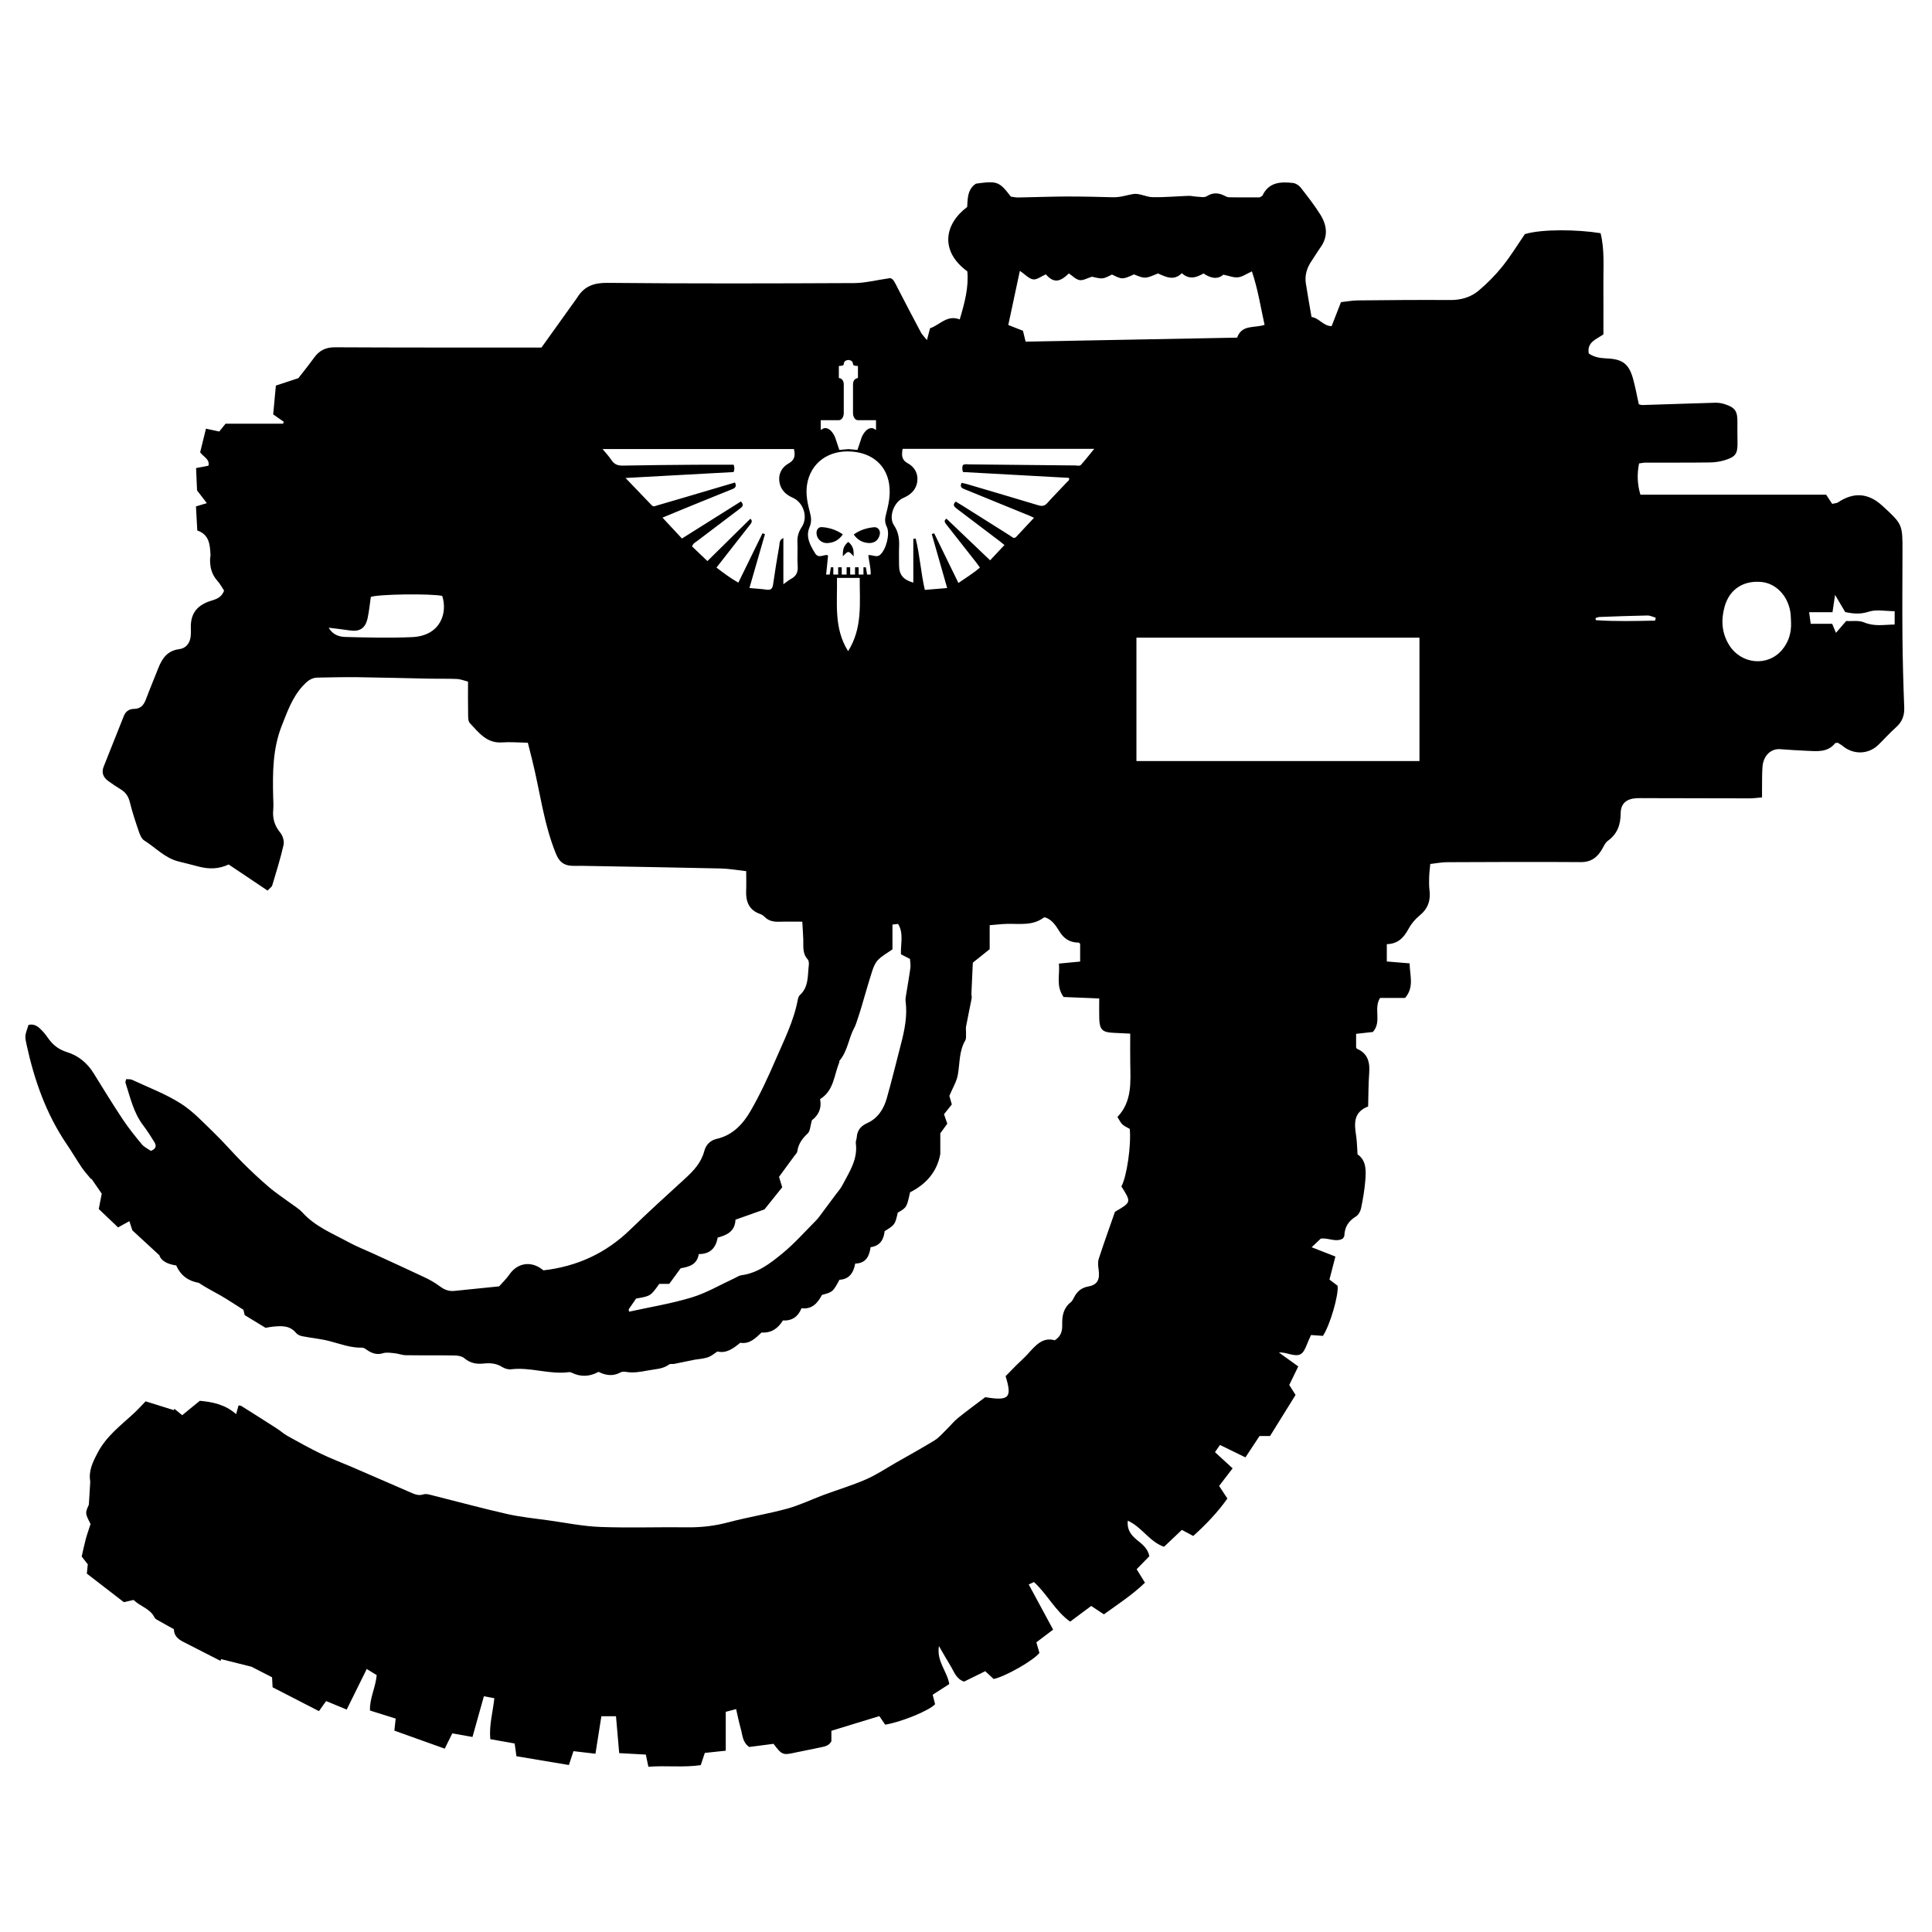 <?xml version="1.0" encoding="utf-8"?>
<!-- Generator: Adobe Illustrator 16.0.3, SVG Export Plug-In . SVG Version: 6.00 Build 0)  -->
<!DOCTYPE svg PUBLIC "-//W3C//DTD SVG 1.1//EN" "http://www.w3.org/Graphics/SVG/1.1/DTD/svg11.dtd">
<svg version="1.1" xmlns="http://www.w3.org/2000/svg" xmlns:xlink="http://www.w3.org/1999/xlink" x="0px" y="0px"
	 width="1417.32px" height="1417.32px" viewBox="0 0 1417.32 1417.32" enable-background="new 0 0 1417.32 1417.32"
	 xml:space="preserve">
<g id="Ebene_1">
</g>
<g id="Ebene_2">
	<g>
		<path fill="none" d="M606.766,407.151c0.232,0.007,0.456,0.318,0.684,0.49c-0.401,4.648-1.425,13.844-1.425,13.844
			s1.856,0.006,2.629,0.006c0.885-5.343,0,0,0.885-5.343c0.755,0,1.03,0,1.787,0c0,1.843,0,4.091,0,5.343c1.105,0,2.376,0,3.557,0
			c0-2.1,0-3.408,0-5.343c0.939,0,1.731,0,2.617,0c0,1.603,0,4.312,0,5.343c0.92,0,1.989,0,3.575,0c0-1.787,0-3.5,0-5.324
			c1.087,0,1.548-0.019,2.616-0.019c0,1.708,0,4.367,0,5.343c1.401,0,2.782,0,3.556,0c0-1.252,0-3.593,0-5.343
			c0.677,0,1.75,0,2.654,0c0,1.326,0,3.999,0,5.343c1.64,0,2.598,0,3.537,0c0-1.437,0-4.183,0-5.343c0.553,0,0.996,0,1.751,0
			c0.904,5.343,0,0,0.904,5.343c1.095,0,1.621,0,2.635,0c0.176-4.779-1.196-9.47-1.734-14.229c3.129-0.454,6.03,2.063,8.705-0.302
			c4.382-3.875,7.387-15.348,4.839-20.502c-1.529-3.092-1.454-5.848-0.615-8.915c0.698-2.553,1.292-5.14,1.814-7.736
			c4.297-21.358-6.228-36.686-26.41-38.497c-17.403-1.563-30.903,8.29-33.312,24.458c-1.042,6.989,0.442,13.788,2.23,20.495
			c0.964,3.616,1.186,6.823-0.411,10.6c-2.947,6.973,0.525,13.168,4.121,19.031C600.342,409.786,603.776,407.058,606.766,407.151z
			 M641.085,386.772c3.08-0.327,5.036,2.486,4.285,5.536c-1.057,4.297-4.213,6.463-8.743,6.008
			c-4.303-0.433-7.667-2.403-10.334-6.196C630.837,388.789,635.846,387.326,641.085,386.772z M622.291,397.525
			c3.982,3.349,3.982,6.363,3.982,10.614c-3.919-4.25-3.919-4.25-7.988,0C618.285,403.888,618.285,400.874,622.291,397.525z
			 M603.07,386.698c5.404,0.386,10.537,2.079,15.229,5.294c-2.893,4.301-6.681,6.159-11.33,6.411
			c-3.951,0.214-7.478-2.692-7.923-6.594C598.708,388.848,600.135,386.49,603.07,386.698z"/>
		<path fill="none" d="M622.172,477.696c10.726-17.026,8.458-35.411,8.518-53.765c-5.687,0-11.013,0-16.686,0
			C614.383,442.213,611.458,460.652,622.172,477.696z"/>
		<path fill="none" d="M660.947,700.082c-0.371-7.408,2.202-15.111-2.072-22.291c-1.151,0.133-2.307,0.268-4.161,0.483
			c0,6.26,0,12.202,0,18.175c-3.866,2.745-7.664,4.774-10.543,7.706c-2.1,2.139-3.395,5.337-4.345,8.291
			c-2.855,8.879-5.352,17.874-8.021,26.814c-0.844,2.827-1.746,5.641-2.696,8.435c-0.719,2.114-1.33,4.31-2.386,6.254
			c-4.218,7.771-4.879,17.136-10.82,24.133c-0.278,0.328-0.09,1.01-0.275,1.463c-3.82,9.34-3.873,20.535-14.024,26.794
			c1.48,7.248-1.779,12.352-5.993,15.457c-1.212,4.17-1.179,7.918-3.03,9.646c-4.045,3.771-6.937,7.725-7.681,13.267
			c-0.148,1.105-1.295,2.093-2.031,3.101c-3.936,5.385-7.886,10.76-11.382,15.525c1.025,3.333,1.663,5.407,2.353,7.652
			c-4.973,6.2-9.804,12.224-13.017,16.229c-8.649,3.072-14.885,5.286-21.273,7.556c-0.313,8.519-6.16,11.29-13.071,13.128
			c-1.323,7.703-5.63,12.167-13.851,12.088c-1.279,8.038-7.525,9.389-13.281,10.417c-3.071,4.191-5.81,7.932-8.399,11.467
			c-3.167,0-5.371,0-7.304,0c-6.369,8.92-6.369,8.92-17.003,10.77c-1.833,2.662-3.644,5.291-5.455,7.921
			c0.102,0.568,0.203,1.135,0.305,1.701c15.348-3.388,30.961-5.901,45.953-10.46c10.946-3.327,21.072-9.35,31.565-14.171
			c1.586-0.728,3.121-1.888,4.776-2.097c12.024-1.532,21.252-8.705,30.039-15.895c8.906-7.288,16.62-16.038,24.767-24.237
			c1.75-1.761,3.158-3.87,4.66-5.866c3.309-4.393,6.588-8.807,9.859-13.226c1.637-2.211,3.539-4.294,4.794-6.707
			c5.049-9.71,11.538-18.982,9.927-30.88c-0.193-1.423,0.598-2.952,0.688-4.447c0.308-5.101,3.079-8.283,7.576-10.312
			c7.955-3.589,12.204-10.36,14.453-18.286c3.764-13.264,7.007-26.677,10.47-40.027c2.658-10.25,4.729-20.557,3.328-31.248
			c-0.159-1.213,0.034-2.5,0.229-3.727c1.09-6.874,2.343-13.725,3.289-20.617c0.297-2.171-0.182-4.447-0.302-6.597
			C665.266,702.291,663.332,701.301,660.947,700.082z"/>
		<path fill="none" d="M665.96,339.875c4.909,2.656,7.708,7.387,6.958,13.298c-0.784,6.189-4.89,9.851-10.36,12.17
			c-6.662,2.824-10.882,13.846-6.802,19.864c3.409,5.027,4.049,10.169,3.827,15.845c-0.179,4.562-0.05,9.135-0.029,13.705
			c0.029,6.813,2.979,10.534,10.456,12.659c0-10.815,0-21.469,0-32.123c0.574-0.078,1.149-0.155,1.723-0.232
			c3.094,12.25,3.794,24.991,6.722,37.681c5.414-0.447,10.625-0.877,16.393-1.355c-3.864-13.53-7.581-26.554-11.299-39.577
			c0.589-0.192,1.18-0.385,1.77-0.579c5.877,12.044,11.755,24.089,17.776,36.427c5.658-3.887,10.912-7.085,15.779-11.255
			c-1.019-1.411-1.819-2.619-2.715-3.758c-7.09-9.043-14.205-18.067-21.292-27.112c-1.325-1.689-3.088-3.441-0.532-5.03
			c10.73,10.234,21.269,20.289,32.021,30.545c3.233-3.452,6.803-7.261,10.531-11.24c-1.14-0.908-2.374-1.933-3.652-2.901
			c-10.445-7.924-20.894-15.842-31.351-23.75c-1.933-1.461-3.282-2.951-0.736-5.192c1.635,0.985,3.16,1.867,4.65,2.806
			c11.836,7.462,23.656,14.952,35.512,22.381c1.242,0.779,2.522,2.457,4.218,0.645c4.254-4.549,8.502-9.107,13.018-13.944
			c-1.536-0.716-2.309-1.118-3.112-1.446c-15.664-6.407-31.326-12.818-47.005-19.191c-2.243-0.913-4.703-1.548-3.008-5.016
			c1.413,0.333,2.838,0.601,4.224,1.009c17.358,5.122,34.727,10.213,52.049,15.455c2.716,0.821,4.597,0.604,6.584-1.609
			c4.72-5.261,9.709-10.28,14.533-15.448c0.714-0.765,2.065-1.373,1.326-3.044c-25.918-1.43-51.885-2.864-77.712-4.289
			c-0.611-2.202-0.752-3.744,0.113-5.224c1.614-0.782,3.252-0.385,4.841-0.37c25.787,0.248,51.575,0.53,77.364,0.774
			c1.442,0.014,3.282,0.638,4.269-0.46c3.263-3.633,6.262-7.504,9.707-11.709c-47.457,0-93.965,0-140.58,0
			C661.466,333.716,661.142,337.267,665.96,339.875z"/>
		<path fill="none" d="M272.036,437.908c-0.738,5.041-1.234,10.28-2.316,15.396c-1.635,7.727-5.867,10.347-13.497,9.13
			c-4.59-0.731-9.223-1.193-15.084-1.934c3.522,5.929,8.495,6.686,12.923,6.798c16.057,0.405,32.156,0.805,48.189,0.099
			c21.221-0.934,26.204-18.122,22.147-30.258C315.449,435.372,277.554,435.856,272.036,437.908z"/>
		<path fill="none" d="M605.054,314.052c4.949-0.284,7.629,6.932,7.629,6.932s1.888,5.787,3.051,9.089c6.646-0.602,0,0,6.646-0.602
			c6.646,0.602,0,0,6.646,0.602c1.163-3.302,3.051-9.089,3.051-9.089s2.681-7.215,7.629-6.932c2.055,0.118,3.018,2.458,2.943,0.457
			c0-2.358,0-3.906,0-6.265c-4.52,0-7.763,0.002-13.267,0.002c-2.482,0-3.612-3.049-3.612-5.162c0-9.14,0-16.756,0-20.979
			c0-4.745,3.612-4.745,3.612-4.745v-8.918c0,0-3.612,0.171-3.612-1.278c0-3.071-3.391-3.071-3.391-3.071s-3.39,0-3.39,3.071
			c0,1.449-3.612,1.278-3.612,1.278v8.918c0,0,3.612,0,3.612,4.745c0,4.223,0,11.839,0,20.979c0,2.113-1.13,5.162-3.612,5.162
			c-5.504,0-8.747-0.002-13.268-0.002c0,2.358,0,3.906,0,6.265C602.035,316.51,603,314.17,605.054,314.052z"/>
		<path fill="none" d="M581.493,365.104c-5.143-2.253-8.922-5.94-9.741-11.679c-0.833-5.851,1.795-10.671,6.724-13.407
			c4.804-2.667,4.979-6.16,3.935-10.594c-46.677,0-93.212,0-140.369,0c2.492,3.053,4.759,5.405,6.514,8.092
			c2.096,3.208,4.736,4.133,8.501,4.054c17.679-0.371,35.363-0.488,53.047-0.63c9.381-0.074,18.765-0.013,28.11-0.013
			c0.572,1.842,0.811,3.391-0.064,5.378c-25.899,1.421-51.967,2.849-79.25,4.345c6.965,7.254,13.084,13.578,19.138,19.965
			c1.394,1.47,2.719,0.552,4.057,0.167c6.507-1.873,13.003-3.782,19.499-5.699c12.528-3.696,25.053-7.406,37.587-11.112
			c1.389,2.957,0.143,4.034-2.137,4.942c-11.484,4.579-22.927,9.263-34.375,13.932c-5.385,2.196-10.75,4.441-16.672,6.892
			c5.078,5.451,9.644,10.353,14.278,15.325c14.734-9.264,29.02-18.247,43.264-27.202c2.712,2.846,0.74,4.161-1.088,5.542
			c-10.342,7.816-20.689,15.626-31.001,23.48c-1.354,1.031-3.054,1.784-3.775,3.951c3.627,3.462,7.312,6.981,11.283,10.771
			c10.687-10.531,21.1-20.791,31.523-31.063c1.796,1.583,0.851,3.019-0.332,4.507c-3.026,3.804-6.018,7.636-9.014,11.464
			c-5.128,6.553-10.25,13.11-15.53,19.862c5.343,4.091,10.25,7.763,16.041,11.063c5.98-12.222,11.855-24.226,17.729-36.229
			c0.599,0.213,1.199,0.425,1.797,0.639c-3.766,13.062-7.533,26.124-11.401,39.537c4.652,0.42,8.621,0.621,12.535,1.185
			c3.2,0.462,4.39-0.681,4.835-3.846c1.333-9.478,2.901-18.923,4.549-28.351c0.315-1.799-0.207-4.18,2.992-5.705
			c0,11.253,0,21.982,0,33.923c2.706-1.911,4.05-3.094,5.591-3.903c3.813-2.006,5.228-4.883,4.908-9.286
			c-0.427-5.864,0.103-11.792-0.179-17.672c-0.2-4.18,0.875-7.644,3.179-11.136C592.985,379.313,589.436,368.584,581.493,365.104z"
			/>
		<path fill="none" d="M1370.872,448.753c-6.528,2.168-12.144,1.283-17.188,0.292c-2.578-4.356-4.684-7.913-7.476-12.629
			c-0.761,5.132-1.262,8.513-1.887,12.717c-5.928,0-11.271,0-17.137,0c0.461,3.388,0.786,5.78,1.152,8.473c5.72,0,10.867,0,15.754,0
			c0.96,2.295,1.675,4.002,2.774,6.635c2.669-3.088,4.724-5.465,7.471-8.645c4.025,0.231,9.215-0.689,13.295,1.029
			c7.47,3.149,14.572,1.612,22.296,1.53c0-3.608,0-6.43,0-9.786C1383.138,448.37,1376.452,446.9,1370.872,448.753z"/>
		<path fill="none" d="M927.696,238.302c-2.874-12.947-4.817-25.901-9.288-39.229c-3.964,1.793-6.972,4.009-10.185,4.366
			c-3.242,0.36-6.688-1.126-10.771-1.95c-4.487,3.946-9.6,2.406-14.595-0.874c-5.201,3.029-10.335,4.773-15.888-0.192
			c-5.944,6.026-12.053,2.492-17.51,0.177c-9.444,3.995-9.444,3.995-17.552,0.687c-8.362,3.823-8.761,3.825-16.114,0.104
			c-6.842,3.451-6.842,3.451-14.689,1.596c-3.59,1.076-6.58,2.943-9.156,2.482c-2.804-0.501-5.224-3.162-7.816-4.884
			c-6.22,5.979-10.829,7.639-16.905,0.667c-3.324,1.441-6.537,4.108-9.291,3.697c-3.177-0.473-5.949-3.664-9.757-6.262
			c-2.869,13.416-5.704,26.674-8.495,39.728c4.233,1.668,7.669,3.024,10.762,4.243c0.692,2.829,1.211,4.95,1.95,7.961
			c51.826-0.979,103.437-1.955,155.17-2.933C911.082,237.863,920.147,240.847,927.696,238.302z"/>
		<path fill="none" d="M1313.439,449.167c-1.836-12.132-10.607-21.229-21.287-22.228c-13.024-1.215-23.296,5.151-26.938,17.948
			c-2.745,9.642-2.254,19.473,3.315,28.36c8.841,14.115,28.11,15.953,38.628,3.701c4.984-5.804,7.045-12.652,6.767-20.268
			C1313.773,454.175,1313.813,451.64,1313.439,449.167z"/>
		<path fill="none" d="M1173.434,452.616c-0.992,0.036-1.968,0.525-2.952,0.803c0.073,0.514,0.147,1.028,0.218,1.542
			c14.495,1.013,29.008,0.605,43.52,0.317c0.141-0.716,0.281-1.433,0.425-2.149c-2.039-0.562-4.087-1.637-6.116-1.601
			C1196.827,451.734,1185.13,452.186,1173.434,452.616z"/>
		<path d="M636.627,398.316c4.529,0.456,7.686-1.71,8.743-6.008c0.751-3.05-1.205-5.863-4.285-5.536
			c-5.239,0.554-10.248,2.016-14.792,5.348C628.96,395.913,632.324,397.884,636.627,398.316z"/>
		<path d="M626.273,408.139c0-4.25,0-7.265-3.982-10.614c-4.005,3.349-4.005,6.363-4.005,10.614
			C622.354,403.888,622.354,403.888,626.273,408.139z"/>
		<path d="M1395.642,467.049c-0.197-20.843-0.003-41.689,0.03-62.534c0.028-19.89,0.031-19.89-14.803-33.502
			c-10.256-9.41-21.044-10.184-32.572-2.419c-0.76,0.512-1.877,0.496-4.189,1.052c-1.23-1.862-2.752-4.163-4.45-6.729
			c-45.493,0-90.634,0-136.259,0c-2.371-8.051-2.477-15.38-0.982-22.933c2.018-0.279,3.241-0.592,4.463-0.595
			c15.818-0.04,31.638,0.086,47.453-0.131c3.943-0.054,8.04-0.673,11.775-1.915c7.235-2.409,8.552-4.677,8.54-12.262
			c-0.005-4.968-0.198-9.939-0.087-14.904c0.189-8.523-1.522-11.217-9.609-13.78c-2.113-0.671-4.445-1.003-6.662-0.942
			c-17.806,0.497-35.606,1.137-53.41,1.682c-0.932,0.029-1.881-0.404-2.656-0.583c-1.426-6.426-2.524-12.583-4.186-18.586
			c-3.066-11.091-7.715-14.541-19.363-15.033c-4.77-0.202-9.387-0.908-13.179-3.641c-1.36-8.296,5.289-10.238,10.765-13.971
			c0-12.231,0.063-24.716-0.02-37.199c-0.081-12.437,0.964-24.962-2.058-37.057c-17.083-2.771-42.946-3.107-55.519,0.66
			c-5.322,7.746-10.42,16.134-16.508,23.726c-5.146,6.416-11.063,12.357-17.34,17.68c-5.846,4.958-13.027,7.022-20.992,6.964
			c-22.622-0.167-45.249,0.058-67.873,0.276c-3.926,0.038-7.846,0.794-12.208,1.267c-2.352,6.036-4.51,11.572-6.854,17.585
			c-5.958,0.13-8.954-5.831-14.753-6.699c-1.436-8.407-2.946-16.527-4.178-24.689c-0.9-5.963,0.797-11.39,4.178-16.348
			c2.26-3.315,4.29-6.793,6.618-10.058c5.738-8.048,4.705-16.237-0.12-23.954c-4.361-6.977-9.472-13.506-14.552-19.998
			c-1.251-1.597-3.583-3.033-5.563-3.256c-9.061-1.02-17.767-0.634-22.399,9.293c-0.173,0.372-0.822,0.522-2.094,1.276
			c-6.429,0-13.703,0.029-20.976-0.027c-1.236-0.01-2.638-0.073-3.675-0.64c-4.727-2.587-9.144-3.374-14.145-0.153
			c-1.779,1.146-4.867,0.369-7.352,0.286c-1.988-0.066-3.977-0.657-5.951-0.59c-8.769,0.296-17.54,1.138-26.295,0.985
			c-4.832-0.083-9.877-3.113-14.389-2.319c-4.846,0.854-9.541,2.497-14.629,2.366c-11.443-0.293-22.893-0.589-34.338-0.549
			c-11.745,0.043-23.488,0.525-35.234,0.716c-1.953,0.031-3.915-0.438-5.472-0.627c-2.144-2.793-3.842-4.921-5.426-6.507
			c-0.303-0.303-0.601-0.58-0.897-0.844c-0.179-0.159-0.357-0.312-0.535-0.458c-1.563-1.279-3.112-2.045-4.992-2.425
			c-0.173-0.035-0.356-0.059-0.536-0.087c-0.145-0.023-0.283-0.052-0.432-0.071c-3.001-0.383-6.873,0.052-12.773,0.876
			c-5.212,3.387-5.939,8.534-6.257,13.625c-0.073,1.175-0.125,2.347-0.204,3.494c-16.633,12.407-20.308,32.295,0.113,47.222
			c1.08,11.718-1.909,22.923-5.581,35.256c-9.376-3.608-14.56,4.099-21.761,6.473c-0.681,2.592-1.327,5.047-2.283,8.683
			c-2.046-2.555-3.527-3.92-4.421-5.598c-5.777-10.84-11.463-21.728-17.094-32.645c-1.744-3.383-3.14-6.989-5.583-7.207
			c-10.137,1.458-18.233,3.596-26.339,3.633c-60.333,0.281-120.672,0.446-181.001-0.157c-10.062-0.1-16.953,2.513-22.088,10.719
			c-0.666,1.063-1.433,2.065-2.166,3.086c-7.885,11.013-15.772,22.025-24.1,33.653c-3.703,0-7.435,0.002-11.168,0
			c-46.757-0.026-93.515,0.055-140.271-0.198c-6.776-0.036-11.505,2.282-15.341,7.607c-3.944,5.475-8.213,10.715-11.555,15.042
			c-6.128,2.022-11.052,3.647-16.503,5.446c-0.714,7.654-1.37,14.679-1.972,21.13c3.275,2.288,5.52,3.854,7.764,5.421
			c-0.176,0.474-0.352,0.946-0.528,1.42c-14.253,0-28.505,0-42.192,0c-1.982,2.468-3.384,4.212-4.604,5.731
			c-3.5-0.751-6.125-1.314-9.763-2.094c-1.474,6.011-2.862,11.675-4.251,17.339c2.551,3.495,7.206,5.092,6.076,9.846
			c-3.071,0.582-5.908,1.117-9.075,1.717c0.267,6.067,0.507,11.54,0.72,16.391c2.568,3.339,4.733,6.154,7.193,9.352
			c-3.258,0.975-5.342,1.598-7.996,2.39c0.33,5.943,0.645,11.608,0.981,17.665c8.885,3.039,9.281,10.478,9.694,17.88
			c0.055,0.986-0.287,1.989-0.313,2.988c-0.156,5.966,1.165,11.373,5.318,16c2.077,2.314,3.56,5.161,4.95,7.227
			c-2.208,5.89-6.722,6.447-10.685,7.825c-9.706,3.376-14.002,9.571-13.697,19.681c0.061,2.007,0.112,4.035-0.107,6.023
			c-0.56,5.054-3.457,8.809-8.33,9.416c-8.58,1.069-12.518,6.575-15.344,13.709c-3.052,7.705-6.257,15.352-9.169,23.108
			c-1.563,4.163-3.886,6.974-8.652,7.011c-3.673,0.029-6.201,1.81-7.553,5.196c-4.935,12.366-9.825,24.749-14.772,37.109
			c-1.777,4.441-0.363,7.894,3.259,10.552c3.037,2.228,6.179,4.333,9.399,6.287c3.677,2.229,5.555,5.314,6.594,9.546
			c1.792,7.3,4.189,14.465,6.625,21.587c0.785,2.293,1.987,5.071,3.863,6.253c8.424,5.303,15.351,13.108,25.547,15.498
			c4.889,1.146,9.732,2.48,14.599,3.716c7.222,1.834,14.349,1.897,21.793-1.604c9.356,6.278,18.87,12.661,28.553,19.157
			c1.552-1.699,3.046-2.611,3.421-3.858c2.961-9.85,6.042-19.689,8.303-29.708c0.613-2.719-0.613-6.722-2.442-8.948
			c-4.132-5.031-5.74-10.354-5.153-16.698c0.3-3.237,0.042-6.531-0.04-9.798c-0.442-17.638-0.315-35.195,6.326-51.979
			c4.061-10.264,7.692-20.719,15.354-29.102c2.971-3.25,6.118-6.065,10.753-6.152c10.021-0.19,20.048-0.43,30.068-0.3
			c17.581,0.227,35.158,0.744,52.738,1.083c6.535,0.127,13.08-0.073,19.604,0.219c2.546,0.114,5.05,1.174,8.109,1.937
			c0,8.301-0.098,15.803,0.056,23.301c0.05,2.449-0.104,5.704,1.309,7.183c6.47,6.776,12.233,14.882,23.5,14.107
			c6.174-0.423,12.417,0.126,19.019,0.244c1.175,4.674,2.142,8.527,3.111,12.379c5.807,23.073,8.421,46.925,17.563,69.21
			c2.263,5.518,5.391,8.18,10.871,8.64c2.745,0.231,5.524,0.032,8.286,0.082c33.903,0.614,67.808,1.166,101.708,1.933
			c5.873,0.133,11.723,1.198,18.639,1.947c0,5.414,0.152,9.885-0.034,14.341c-0.335,8.078,2.11,14.313,10.387,17.155
			c1.152,0.396,2.294,1.155,3.144,2.033c3.085,3.186,6.878,3.742,11.066,3.599c5.199-0.176,10.409-0.042,16.584-0.042
			c0.282,4.85,0.567,8.768,0.723,12.691c0.207,5.183-0.844,10.553,3.266,14.989c0.852,0.919,0.96,2.913,0.786,4.335
			c-0.931,7.589,0.044,15.764-6.473,21.745c-0.853,0.783-1.359,2.182-1.582,3.377c-2.925,15.753-10.167,29.938-16.423,44.429
			c-5.464,12.656-11.29,25.253-18.177,37.171c-5.542,9.596-13.08,17.905-24.836,20.569c-4.896,1.108-7.971,4.413-9.204,9.059
			c-2.245,8.467-7.817,14.378-14.029,20.053c-13.527,12.36-27.097,24.688-40.236,37.453c-17.766,17.26-38.866,27.046-63.725,29.914
			c-0.772-0.563-1.725-1.366-2.777-2.006c-8.06-4.889-16.845-2.712-22.224,5.104c-2.234,3.245-5.179,6.001-7.51,8.65
			c-11.415,1.156-22.152,2.222-32.882,3.338c-3.987,0.416-7.246-0.896-10.459-3.278c-3.389-2.513-7.101-4.695-10.917-6.506
			c-12.708-6.026-25.522-11.826-38.3-17.703c-5.899-2.713-11.99-5.069-17.679-8.167c-11.857-6.455-24.624-11.499-34.042-21.869
			c-2.481-2.731-5.845-4.672-8.85-6.913c-5.217-3.89-10.714-7.444-15.649-11.66c-6.671-5.702-13.096-11.724-19.309-17.926
			c-7.099-7.083-13.607-14.766-20.816-21.728c-7.914-7.643-15.557-15.987-24.731-21.795c-11.089-7.019-23.643-11.732-35.616-17.325
			c-1.221-0.571-2.816-0.34-4.318-0.488c-0.261,1.176-0.723,1.982-0.53,2.576c3.475,10.699,5.84,21.839,12.844,31.117
			c3.016,3.995,5.731,8.233,8.361,12.498c1.469,2.384,1.635,4.809-2.562,6.443c-1.967-1.392-4.828-2.674-6.635-4.837
			c-4.974-5.951-9.849-12.046-14.137-18.498c-7.366-11.086-14.305-22.459-21.33-33.768c-4.571-7.358-11.073-12.729-19.059-15.216
			c-5.942-1.851-10.213-4.865-13.688-9.65c-1.471-2.026-2.928-4.093-4.638-5.911c-2.768-2.945-5.743-5.687-10.292-4.534
			c-2.795,8.213-2.78,8.21-1.368,14.683c5.662,25.959,14.343,50.688,29.421,72.856c3.813,5.607,7.221,11.488,11.034,17.096
			c2.041,2.998,4.546,5.68,6.841,8.506c0.098-0.08,0.196-0.161,0.294-0.243c2.38,3.455,4.76,6.912,7.521,10.916
			c-0.574,2.93-1.287,6.581-2.197,11.233c4.588,4.372,9.429,8.984,14.176,13.507c2.911-1.615,5.382-2.987,8.269-4.59
			c0.968,2.955,1.653,5.047,2.213,6.753c6.305,5.816,12.266,11.313,19.855,18.313c1.146,4.106,6.151,6.56,12.323,7.427
			c3.237,7.375,8.834,11.438,16.515,12.76c5.148,3.494,10.723,6.227,16.089,9.324c5.303,3.059,10.394,6.484,16.709,10.463
			c0.048,0.214,0.476,2.092,0.881,3.875c5.408,3.291,10.536,6.413,15.333,9.336c2.099-0.35,3.57-0.69,5.06-0.827
			c6.315-0.581,12.583-1.193,17.316,4.604c1.014,1.242,2.953,2.071,4.603,2.395c6.588,1.292,13.342,1.872,19.821,3.542
			c7.94,2.046,15.593,5.081,24.037,4.839c1.72-0.051,3.486,1.813,5.244,2.771c3.18,1.734,6.278,2.474,10.064,1.308
			c2.631-0.81,5.757-0.255,8.628,0.029c2.713,0.27,5.375,1.393,8.069,1.432c12,0.176,24.007-0.004,36.007,0.2
			c2.365,0.041,5.27,0.558,6.956,1.996c4.214,3.593,8.857,4.49,14.05,3.919c4.855-0.534,9.433-0.188,13.777,2.55
			c1.805,1.136,4.361,1.93,6.423,1.671c14.322-1.796,28.239,4.035,42.539,2.084c0.699-0.096,1.532,0.155,2.188,0.478
			c6.583,3.233,13.115,2.809,19.487-0.681c5.487,2.744,10.772,3.344,16.126,0.412c1.017-0.557,2.507-0.646,3.687-0.438
			c5.553,0.987,10.83,0.083,16.332-0.988c5.397-1.052,10.935-0.923,15.66-4.414c0.859-0.634,2.462-0.178,3.684-0.419
			c5.027-0.983,10.04-2.043,15.057-3.074c10.177-1.375,10.177-1.375,16.678-6.029c6.778,1.627,11.75-2.379,16.76-6.387
			c6.924,1.143,11.182-3.42,15.591-7.515c7.16,0.451,12.107-2.979,15.658-8.844c6.752,0.372,11.167-2.812,13.674-8.968
			c8.021,0.986,11.952-4.144,15.042-9.803c7.873-2.102,7.982-2.197,12.806-11.091c6.986-0.337,10.31-4.91,11.547-11.886
			c7.713-0.134,10.364-5.224,11.285-12.035c7.087-0.917,9.673-5.767,10.296-11.724c7.573-4.701,7.655-4.82,9.629-13.585
			c6.592-3.834,6.592-3.834,9.026-14.934c11.521-5.812,19.853-14.9,22.186-28.141c0-5.105,0-10.212,0-15.147
			c1.865-2.56,3.605-4.949,5.131-7.044c-0.958-2.756-1.683-4.838-2.419-6.953c2.006-2.513,3.851-4.821,5.747-7.193
			c-0.761-2.637-1.448-5.011-1.817-6.294c2.397-5.718,5.284-10.316,6.193-15.277c1.562-8.519,0.827-17.451,5.483-25.362
			c0.796-1.354,0.479-3.399,0.556-5.132c0.076-1.727-0.274-3.512,0.037-5.185c1.274-6.852,2.772-13.662,4.075-20.509
			c0.226-1.18-0.204-2.468-0.153-3.699c0.344-8.122,0.736-16.241,1.027-22.538c5.046-4.036,8.614-6.889,12.361-9.887
			c0-5.868,0-11.312,0-17.591c4.74-0.374,8.915-0.917,13.097-0.987c9.142-0.154,18.554,1.472,26.646-4.652
			c0.16-0.121,0.491-0.015,1.174-0.015c4.788,1.611,7.677,6.004,10.214,10.149c3.376,5.513,7.744,8.226,14.047,8.257
			c0.388,0.002,0.774,0.557,1.191,0.879c0,4.313,0,8.646,0,13.04c-5.377,0.513-10.009,0.955-15.573,1.486
			c0.811,8.527-2.343,16.562,3.441,24.516c8.219,0.335,16.624,0.678,26.129,1.064c0,5.372-0.109,10.07,0.026,14.763
			c0.233,8.138,2.277,10.11,10.401,10.449c3.902,0.165,7.801,0.375,12.314,0.593c0,7.957-0.097,14.97,0.021,21.981
			c0.229,13.845,1.372,27.858-9.407,39.187c1.504,2.303,2.3,4.213,3.69,5.464c1.6,1.441,3.725,2.3,5.351,3.251
			c1.153,12.35-2.207,35.015-6.13,42.208c7.345,11.605,7.345,11.605-4.71,18.603c-3.939,11.3-8.127,22.856-11.912,34.542
			c-0.797,2.46-0.434,5.441-0.059,8.108c1.001,7.134-0.917,10.949-7.663,12.17c-4.739,0.858-7.691,3.277-9.95,7.151
			c-0.882,1.518-1.551,3.372-2.852,4.397c-5.325,4.196-6.379,9.782-6.268,16.105c0.075,4.26-0.369,8.629-5.485,11.806
			c-9.063-2.644-14.332,4.129-19.995,10.291c-2.546,2.771-5.406,5.253-8.078,7.913c-2.793,2.782-5.529,5.619-7.982,8.118
			c4.948,15.909,2.56,18.284-14.917,15.411c-6.521,4.947-13.419,9.96-20.047,15.309c-3.064,2.473-5.548,5.652-8.39,8.414
			c-2.819,2.74-5.424,5.897-8.708,7.925c-9.188,5.671-18.67,10.869-28.053,16.224c-7.414,4.23-14.57,9.062-22.352,12.456
			c-10.073,4.396-20.683,7.551-31.009,11.381c-8.936,3.313-17.592,7.575-26.739,10.071c-14.266,3.894-28.952,6.235-43.248,10.032
			c-9.836,2.612-19.605,3.777-29.745,3.651c-21.358-0.262-42.744,0.538-64.077-0.256c-12.714-0.471-25.356-3.073-38.013-4.841
			c-10.161-1.418-20.433-2.417-30.413-4.673c-18.119-4.092-36.051-9.01-54.082-13.502c-2.402-0.599-5.194-1.554-7.33-0.868
			c-3.605,1.161-6.384-0.138-9.331-1.409c-14.298-6.171-28.564-12.416-42.862-18.591c-7.579-3.271-15.339-6.162-22.765-9.749
			c-8.364-4.04-16.496-8.576-24.623-13.089c-2.823-1.567-5.263-3.807-7.993-5.564c-8.62-5.55-17.286-11.028-25.966-16.482
			c-0.551-0.347-1.37-0.266-2.049-0.379c-0.477,1.719-0.91,3.28-1.772,6.387c-8.14-7.196-17.355-8.921-26.638-9.792
			c-4.454,3.639-8.658,7.074-12.932,10.565c-2.303-1.9-4-3.298-5.695-4.697c-0.149,0.325-0.299,0.652-0.449,0.979
			c-6.816-2.126-13.631-4.254-20.673-6.45c-3.094,3.158-5.942,6.326-9.065,9.198c-9.528,8.767-19.843,16.487-26.161,28.57
			c-3.696,7.071-6.756,13.306-5.387,21.122c-0.308,5.067-0.617,10.133-1.029,16.898c-2.787,6.244-2.787,6.244,1.252,14.214
			c-1.333,4.14-2.564,7.524-3.502,10.989c-1.083,4.005-1.908,8.08-3.016,12.858c1.124,1.431,2.81,3.575,4.471,5.687
			c-0.21,2.126-0.403,4.076-0.677,6.847c9.149,7.062,18.425,14.218,27.138,20.939c3.108-0.7,5.031-1.134,7.205-1.623
			c4.685,4.815,12.029,6.188,15.285,12.84c0.673,1.373,2.716,2.145,4.225,3.023c3.234,1.885,6.532,3.661,10,5.589
			c0.057,4.69,2.924,7.268,6.706,9.19c9.175,4.661,18.328,9.37,27.489,14.061c0.146-0.428,0.292-0.855,0.438-1.284
			c6.729,1.682,13.46,3.363,22.298,5.572c3.703,1.902,9.454,4.857,15.087,7.752c0.143,2.627,0.26,4.779,0.399,7.344
			c11.438,5.879,22.725,11.681,34.003,17.479c2.157-3.032,3.683-5.175,5.25-7.378c5.064,2.091,9.622,3.973,15.089,6.231
			c4.976-10.06,9.677-19.568,14.722-29.77c3.188,1.977,5.399,3.347,7.301,4.525c-0.864,9.244-5.284,16.996-4.926,25.957
			c6.541,2.049,12.642,3.961,18.852,5.91c-0.351,3.146-0.62,5.566-0.982,8.829c12.26,4.388,24.415,8.737,36.957,13.228
			c2.034-4.107,3.664-7.399,5.558-11.224c4.707,0.844,9.296,1.664,14.805,2.649c2.788-9.958,5.516-19.7,8.361-29.858
			c3.192,0.595,5.254,0.979,7.669,1.431c-1.083,10.228-3.909,19.658-2.968,30.038c6.316,1.122,12.114,2.151,17.878,3.175
			c0.446,3.213,0.815,5.881,1.297,9.353c12.822,2.143,25.521,4.265,38.496,6.433c1.307-3.976,2.284-6.947,3.339-10.156
			c5.253,0.613,10.124,1.181,16.137,1.881c1.541-9.764,2.945-18.669,4.339-27.501c4.197,0,7.32,0,10.726,0
			c0.792,9.111,1.541,17.748,2.349,27.057c7.04,0.386,13.387,0.734,19.541,1.072c0.725,3.452,1.273,6.066,1.875,8.934
			c13.077-1.041,25.854,0.705,38.425-1.232c1.205-3.612,2.125-6.368,2.98-8.932c5.066-0.535,9.687-1.025,15.354-1.624
			c0-10.104,0-19.244,0-28.517c3.142-0.829,5.227-1.38,7.602-2.008c1.192,5.138,2.075,9.784,3.377,14.308
			c1.348,4.681,1.24,10.113,6.233,13.49c6.023-0.782,12.161-1.578,17.821-2.313c6.275,8.309,6.814,8.449,16.416,6.316
			c5.636-1.251,11.341-2.199,16.97-3.484c3.346-0.764,7.101-0.962,9.068-4.718c0-2.399,0-4.87,0-7.683
			c11.678-3.574,23.292-7.131,35.171-10.767c1.372,2.005,2.758,4.028,4.294,6.274c11.833-1.905,32.371-10.321,36.614-15.003
			c-0.546-2.142-1.15-4.513-1.77-6.948c4.305-2.769,8.385-5.395,12.19-7.841c-1.706-9.707-9.413-16.493-7.596-27.858
			c3.372,5.779,5.771,10.102,8.375,14.297c2.701,4.356,4.167,9.831,10.081,11.762c5.261-2.588,10.543-5.186,15.534-7.642
			c2.674,2.498,4.477,4.185,6.13,5.731c8.414-1.65,29.544-13.763,33.591-19.143c-0.738-2.555-1.481-5.131-2.239-7.755
			c4.21-3.192,8.098-6.142,12.294-9.324c-6.212-11.495-11.967-22.146-17.9-33.127c1.612-0.751,2.691-1.251,3.826-1.78
			c9.761,8.859,15.511,21.175,26.561,29.052c5.566-4.147,10.509-7.832,15.438-11.505c3.384,2.234,6.224,4.108,9.319,6.152
			c10.523-7.586,20.963-14.353,30.132-23.225c-2.176-3.52-3.985-6.445-6.11-9.882c3.202-3.271,6.29-6.421,9.334-9.526
			c-1.118-5.782-5.231-8.8-9.088-11.937c-4.379-3.565-7.48-7.61-6.745-14.127c10.418,4.654,15.821,15.413,26.586,19.13
			c4.575-4.329,8.866-8.389,13.085-12.382c3.101,1.654,5.496,2.933,8.36,4.461c9.336-8.464,17.907-17.326,25.037-27.485
			c-2.334-3.554-4.082-6.211-6.059-9.219c3.267-4.265,6.386-8.339,9.896-12.92c-4.566-4.19-8.561-7.856-12.937-11.87
			c1.233-1.773,2.289-3.295,3.671-5.281c6.35,3.101,12.281,5.997,18.671,9.117c3.882-5.882,7.154-10.841,10.339-15.665
			c2.616,0,4.809,0,7.709,0c6.26-10.079,12.567-20.232,18.721-30.142c-1.92-3.044-3.23-5.123-4.618-7.319
			c2.124-4.37,4.164-8.571,6.603-13.593c-5.019-3.609-9.616-6.918-14.215-10.225c2.633-0.167,4.957,0.455,7.288,1.06
			c7.979,2.074,10.243,0.885,13.168-6.728c0.952-2.479,2.118-4.877,3.112-7.142c3.588,0.254,6.275,0.445,8.741,0.621
			c5.216-7.892,11.643-29.882,10.762-36.784c-1.794-1.36-3.755-2.85-5.977-4.536c1.385-5.361,2.744-10.619,4.367-16.893
			c-5.857-2.289-11.194-4.373-17.435-6.812c2.926-2.762,5.055-4.771,6.724-6.346c5.937-0.697,11.098,3.006,16.204-0.07
			c0.411-0.754,1.057-1.396,1.076-2.058c0.19-6.339,3.057-10.807,8.53-14.123c1.842-1.116,3.293-3.848,3.753-6.083
			c1.366-6.621,2.511-13.333,3.064-20.066c0.602-7.314,0.923-14.831-5.673-19.404c-0.363-5.059-0.385-9.346-1.029-13.537
			c-1.359-8.852-2.228-17.358,8.798-21.586c0.235-8.348,0.172-16.372,0.77-24.346c0.593-7.908-0.817-14.445-8.862-17.932
			c-0.379-0.163-0.553-0.804-0.731-1.08c0-3.306,0-6.454,0-9.926c4.661-0.515,8.797-0.972,12.295-1.357
			c6.759-7.569,0.287-16.977,5.256-24.956c6.112,0,12.318,0,18.369,0c6.938-8.098,3.387-16.593,3.353-25.38
			c-5.744-0.473-11.108-0.915-16.75-1.379c0-4.461,0-8.328,0-12.715c8.112-0.17,12.475-4.751,15.905-11.181
			c1.969-3.69,4.891-7.168,8.14-9.815c6.094-4.968,8.227-10.992,7.277-18.575c-0.405-3.226-0.339-6.531-0.25-9.793
			c0.081-2.923,0.488-5.838,0.815-9.455c4.511-0.497,8.432-1.289,12.358-1.306c32.68-0.139,65.363-0.294,98.042-0.058
			c7.944,0.058,12.487-3.807,15.992-10.12c1.08-1.948,2.12-4.236,3.826-5.465c7.01-5.044,9.398-11.756,9.46-20.209
			c0.052-7.25,4.313-10.684,11.641-11.088c2.005-0.11,4.021-0.043,6.033-0.039c25.641,0.059,51.283,0.144,76.924,0.153
			c2.888,0,5.774-0.425,9.091-0.688c0-2.576-0.022-4.294,0.004-6.01c0.089-5.529-0.089-11.08,0.359-16.58
			c0.668-8.153,6.196-13.313,12.944-12.801c6.488,0.494,12.984,0.917,19.484,1.194c7.488,0.319,15.224,1.355,20.836-5.546
			c0.235-0.29,0.951-0.186,1.911-0.341c0.943,0.596,2.288,1.254,3.404,2.183c8.099,6.735,19.03,6.5,26.454-0.721
			c4.324-4.206,8.336-8.753,12.843-12.748c4.495-3.989,6.322-8.576,6.091-14.601
			C1396.278,501.709,1395.806,484.378,1395.642,467.049z M302.251,467.398c-16.034,0.706-32.132,0.306-48.189-0.099
			c-4.428-0.112-9.401-0.869-12.923-6.798c5.861,0.741,10.494,1.202,15.084,1.934c7.63,1.217,11.862-1.403,13.497-9.13
			c1.082-5.116,1.578-10.355,2.316-15.396c5.519-2.052,43.414-2.536,52.362-0.768C328.455,449.276,323.472,466.464,302.251,467.398z
			 M602.11,314.509c0-2.358,0-3.906,0-6.265c4.521,0,7.763,0.002,13.268,0.002c2.481,0,3.612-3.049,3.612-5.162
			c0-9.14,0-16.756,0-20.979c0-4.745-3.612-4.745-3.612-4.745v-8.918c0,0,3.612,0.171,3.612-1.278c0-3.071,3.39-3.071,3.39-3.071
			s3.391,0,3.391,3.071c0,1.449,3.612,1.278,3.612,1.278v8.918c0,0-3.612,0-3.612,4.745c0,4.223,0,11.839,0,20.979
			c0,2.113,1.129,5.162,3.612,5.162c5.503,0,8.747-0.002,13.267-0.002c0,2.358,0,3.906,0,6.265c0.075,2-0.888-0.339-2.943-0.457
			c-4.948-0.284-7.629,6.932-7.629,6.932s-1.888,5.787-3.051,9.089c-6.646-0.602,0,0-6.646-0.602c-6.646,0.602,0,0-6.646,0.602
			c-1.163-3.302-3.051-9.089-3.051-9.089s-2.68-7.215-7.629-6.932C603,314.17,602.035,316.51,602.11,314.509z M588.182,386.593
			c-2.304,3.492-3.379,6.957-3.179,11.136c0.282,5.881-0.248,11.809,0.179,17.672c0.32,4.403-1.095,7.28-4.908,9.286
			c-1.541,0.81-2.885,1.992-5.591,3.903c0-11.941,0-22.67,0-33.923c-3.199,1.525-2.677,3.905-2.992,5.705
			c-1.647,9.428-3.216,18.874-4.549,28.351c-0.445,3.166-1.635,4.308-4.835,3.846c-3.915-0.564-7.883-0.765-12.535-1.185
			c3.868-13.413,7.635-26.476,11.401-39.537c-0.599-0.214-1.198-0.426-1.797-0.639c-5.875,12.003-11.749,24.007-17.729,36.229
			c-5.791-3.3-10.697-6.972-16.041-11.063c5.279-6.751,10.401-13.309,15.53-19.862c2.996-3.828,5.988-7.66,9.014-11.464
			c1.183-1.488,2.128-2.923,0.332-4.507c-10.423,10.271-20.836,20.532-31.523,31.063c-3.972-3.791-7.656-7.31-11.283-10.771
			c0.722-2.167,2.421-2.92,3.775-3.951c10.312-7.854,20.659-15.665,31.001-23.48c1.828-1.381,3.801-2.696,1.088-5.542
			c-14.244,8.956-28.53,17.938-43.264,27.202c-4.634-4.972-9.2-9.874-14.278-15.325c5.922-2.451,11.287-4.696,16.672-6.892
			c11.448-4.669,22.891-9.353,34.375-13.932c2.28-0.909,3.526-1.985,2.137-4.942c-12.535,3.706-25.059,7.417-37.587,11.112
			c-6.496,1.917-12.992,3.826-19.499,5.699c-1.338,0.385-2.663,1.304-4.057-0.167c-6.054-6.387-12.173-12.711-19.138-19.965
			c27.282-1.496,53.35-2.924,79.25-4.345c0.875-1.987,0.636-3.536,0.064-5.378c-9.345,0-18.729-0.062-28.11,0.013
			c-17.684,0.142-35.368,0.259-53.047,0.63c-3.765,0.08-6.405-0.845-8.501-4.054c-1.755-2.687-4.022-5.039-6.514-8.092
			c47.156,0,93.692,0,140.369,0c1.044,4.434,0.869,7.927-3.935,10.594c-4.929,2.736-7.557,7.557-6.724,13.407
			c0.819,5.739,4.598,9.426,9.741,11.679C589.436,368.584,592.985,379.313,588.182,386.593z M593.833,386.863
			c1.597-3.777,1.375-6.984,0.411-10.6c-1.789-6.708-3.272-13.506-2.23-20.495c2.408-16.167,15.908-26.02,33.312-24.458
			c20.183,1.811,30.708,17.139,26.41,38.497c-0.522,2.596-1.116,5.183-1.814,7.736c-0.839,3.066-0.914,5.823,0.615,8.915
			c2.548,5.154-0.457,16.627-4.839,20.502c-2.675,2.365-5.576-0.151-8.705,0.302c0.538,4.759,1.911,9.45,1.734,14.229
			c-1.014,0-1.54,0-2.635,0c-0.904-5.343,0,0-0.904-5.343c-0.755,0-1.198,0-1.751,0c0,1.161,0,3.906,0,5.343
			c-0.939,0-1.896,0-3.537,0c0-1.344,0-4.017,0-5.343c-0.903,0-1.977,0-2.654,0c0,1.75,0,4.091,0,5.343c-0.774,0-2.155,0-3.556,0
			c0-0.977,0-3.635,0-5.343c-1.068,0-1.529,0.019-2.616,0.019c0,1.824,0,3.537,0,5.324c-1.586,0-2.654,0-3.575,0
			c0-1.032,0-3.741,0-5.343c-0.885,0-1.677,0-2.617,0c0,1.935,0,3.243,0,5.343c-1.18,0-2.451,0-3.557,0c0-1.252,0-3.5,0-5.343
			c-0.756,0-1.032,0-1.787,0c-0.885,5.343,0,0-0.885,5.343c-0.773,0-2.629-0.006-2.629-0.006s1.023-9.196,1.425-13.844
			c-0.229-0.172-0.452-0.483-0.684-0.49c-2.99-0.093-6.424,2.635-8.812-1.257C594.358,400.031,590.887,393.836,593.833,386.863z
			 M614.004,423.931c5.672,0,10.999,0,16.686,0c-0.06,18.354,2.208,36.739-8.518,53.765
			C611.458,460.652,614.383,442.213,614.004,423.931z M667.862,710.061c-0.946,6.893-2.199,13.743-3.289,20.617
			c-0.195,1.227-0.388,2.514-0.229,3.727c1.401,10.691-0.669,20.998-3.328,31.248c-3.463,13.351-6.706,26.764-10.47,40.027
			c-2.249,7.926-6.498,14.697-14.453,18.286c-4.497,2.028-7.268,5.211-7.576,10.312c-0.09,1.495-0.881,3.024-0.688,4.447
			c1.611,11.897-4.878,21.17-9.927,30.88c-1.255,2.413-3.157,4.496-4.794,6.707c-3.271,4.419-6.55,8.833-9.859,13.226
			c-1.502,1.996-2.91,4.105-4.66,5.866c-8.147,8.199-15.861,16.949-24.767,24.237c-8.787,7.189-18.015,14.362-30.039,15.895
			c-1.655,0.209-3.19,1.369-4.776,2.097c-10.494,4.821-20.62,10.844-31.565,14.171c-14.992,4.559-30.605,7.072-45.953,10.46
			c-0.102-0.566-0.203-1.133-0.305-1.701c1.811-2.63,3.621-5.259,5.455-7.921c10.634-1.85,10.634-1.85,17.003-10.77
			c1.933,0,4.137,0,7.304,0c2.589-3.535,5.328-7.275,8.399-11.467c5.755-1.028,12.002-2.379,13.281-10.417
			c8.221,0.079,12.528-4.385,13.851-12.088c6.911-1.838,12.758-4.609,13.071-13.128c6.388-2.27,12.624-4.483,21.273-7.556
			c3.212-4.006,8.043-10.029,13.017-16.229c-0.69-2.245-1.328-4.319-2.353-7.652c3.497-4.766,7.447-10.141,11.382-15.525
			c0.736-1.008,1.882-1.995,2.031-3.101c0.744-5.542,3.636-9.496,7.681-13.267c1.852-1.728,1.818-5.476,3.03-9.646
			c4.214-3.105,7.473-8.209,5.993-15.457c10.151-6.259,10.204-17.454,14.024-26.794c0.186-0.453-0.002-1.135,0.275-1.463
			c5.941-6.997,6.602-16.361,10.82-24.133c1.056-1.944,1.667-4.14,2.386-6.254c0.951-2.794,1.853-5.607,2.696-8.435
			c2.669-8.94,5.166-17.936,8.021-26.814c0.95-2.954,2.245-6.152,4.345-8.291c2.879-2.932,6.677-4.961,10.543-7.706
			c0-5.973,0-11.915,0-18.175c1.854-0.216,3.01-0.35,4.161-0.483c4.274,7.18,1.702,14.883,2.072,22.291
			c2.385,1.219,4.319,2.208,6.614,3.381C667.68,705.614,668.16,707.89,667.862,710.061z M793.01,340.994
			c-0.986,1.098-2.826,0.474-4.269,0.46c-25.789-0.244-51.577-0.527-77.364-0.774c-1.589-0.015-3.227-0.412-4.841,0.37
			c-0.865,1.48-0.724,3.022-0.113,5.224c25.827,1.425,51.794,2.859,77.712,4.289c0.739,1.672-0.612,2.28-1.326,3.044
			c-4.824,5.168-9.813,10.187-14.533,15.448c-1.987,2.213-3.868,2.43-6.584,1.609c-17.322-5.242-34.69-10.333-52.049-15.455
			c-1.385-0.408-2.811-0.676-4.224-1.009c-1.694,3.467,0.765,4.103,3.008,5.016c15.679,6.374,31.341,12.785,47.005,19.191
			c0.804,0.328,1.576,0.73,3.112,1.446c-4.516,4.837-8.764,9.395-13.018,13.944c-1.695,1.812-2.976,0.135-4.218-0.645
			c-11.856-7.429-23.676-14.919-35.512-22.381c-1.49-0.939-3.015-1.821-4.65-2.806c-2.546,2.241-1.197,3.731,0.736,5.192
			c10.458,7.907,20.906,15.825,31.351,23.75c1.278,0.968,2.513,1.993,3.652,2.901c-3.729,3.979-7.298,7.789-10.531,11.24
			c-10.752-10.257-21.29-20.311-32.021-30.545c-2.556,1.589-0.793,3.341,0.532,5.03c7.087,9.045,14.203,18.069,21.292,27.112
			c0.896,1.14,1.696,2.347,2.715,3.758c-4.867,4.17-10.121,7.368-15.779,11.255c-6.021-12.338-11.899-24.383-17.776-36.427
			c-0.589,0.193-1.181,0.386-1.77,0.579c3.718,13.022,7.435,26.047,11.299,39.577c-5.768,0.478-10.979,0.908-16.393,1.355
			c-2.928-12.69-3.628-25.43-6.722-37.681c-0.574,0.077-1.149,0.155-1.723,0.232c0,10.654,0,21.308,0,32.123
			c-7.477-2.125-10.427-5.846-10.456-12.659c-0.021-4.57-0.149-9.144,0.029-13.705c0.222-5.676-0.418-10.818-3.827-15.845
			c-4.081-6.018,0.14-17.041,6.802-19.864c5.47-2.319,9.576-5.981,10.36-12.17c0.75-5.911-2.049-10.642-6.958-13.298
			c-4.818-2.608-4.494-6.159-3.823-10.59c46.615,0,93.123,0,140.58,0C799.271,333.489,796.272,337.36,793.01,340.994z
			 M752.396,250.62c-0.739-3.011-1.258-5.132-1.95-7.961c-3.093-1.219-6.528-2.574-10.762-4.243
			c2.791-13.054,5.626-26.312,8.495-39.728c3.808,2.598,6.58,5.789,9.757,6.262c2.754,0.411,5.967-2.256,9.291-3.697
			c6.076,6.972,10.686,5.311,16.905-0.667c2.593,1.722,5.013,4.383,7.816,4.884c2.576,0.46,5.566-1.407,9.156-2.482
			c7.848,1.854,7.848,1.854,14.689-1.596c7.354,3.72,7.752,3.718,16.114-0.104c8.107,3.308,8.107,3.308,17.552-0.687
			c5.457,2.314,11.565,5.849,17.51-0.177c5.553,4.965,10.687,3.221,15.888,0.192c4.995,3.28,10.107,4.82,14.595,0.874
			c4.083,0.823,7.529,2.31,10.771,1.95c3.213-0.356,6.221-2.573,10.185-4.366c4.471,13.328,6.414,26.282,9.288,39.229
			c-7.549,2.544-16.614-0.439-20.131,9.385C855.832,248.665,804.222,249.641,752.396,250.62z M1041.319,558.318H833.688v-90.533
			h207.631V558.318z M1214.219,455.278c-14.512,0.289-29.024,0.696-43.52-0.317c-0.07-0.514-0.145-1.028-0.218-1.542
			c0.984-0.278,1.96-0.767,2.952-0.803c11.696-0.43,23.394-0.882,35.094-1.088c2.029-0.037,4.077,1.039,6.116,1.601
			C1214.5,453.845,1214.359,454.562,1214.219,455.278z M1307.157,476.948c-10.518,12.251-29.787,10.414-38.628-3.701
			c-5.569-8.887-6.061-18.718-3.315-28.36c3.643-12.796,13.914-19.163,26.938-17.948c10.68,0.998,19.451,10.096,21.287,22.228
			c0.373,2.473,0.334,5.008,0.484,7.514C1314.202,464.296,1312.142,471.145,1307.157,476.948z M1389.927,458.156
			c-7.724,0.082-14.826,1.619-22.296-1.53c-4.08-1.719-9.27-0.798-13.295-1.029c-2.747,3.179-4.802,5.556-7.471,8.645
			c-1.1-2.632-1.814-4.339-2.774-6.635c-4.887,0-10.034,0-15.754,0c-0.366-2.693-0.691-5.085-1.152-8.473c5.866,0,11.209,0,17.137,0
			c0.625-4.204,1.126-7.585,1.887-12.717c2.792,4.717,4.897,8.273,7.476,12.629c5.045,0.991,10.66,1.875,17.188-0.292
			c5.58-1.853,12.266-0.383,19.055-0.383C1389.927,451.726,1389.927,454.548,1389.927,458.156z"/>
		<path d="M606.969,398.402c4.648-0.252,8.437-2.109,11.33-6.411c-4.692-3.215-9.825-4.908-15.229-5.294
			c-2.935-0.208-4.361,2.15-4.024,5.11C599.492,395.71,603.019,398.617,606.969,398.402z"/>
		<rect x="833.688" y="467.785" display="none" fill="#FFFFFF" width="207.631" height="90.533"/>
	</g>
</g>
</svg>
